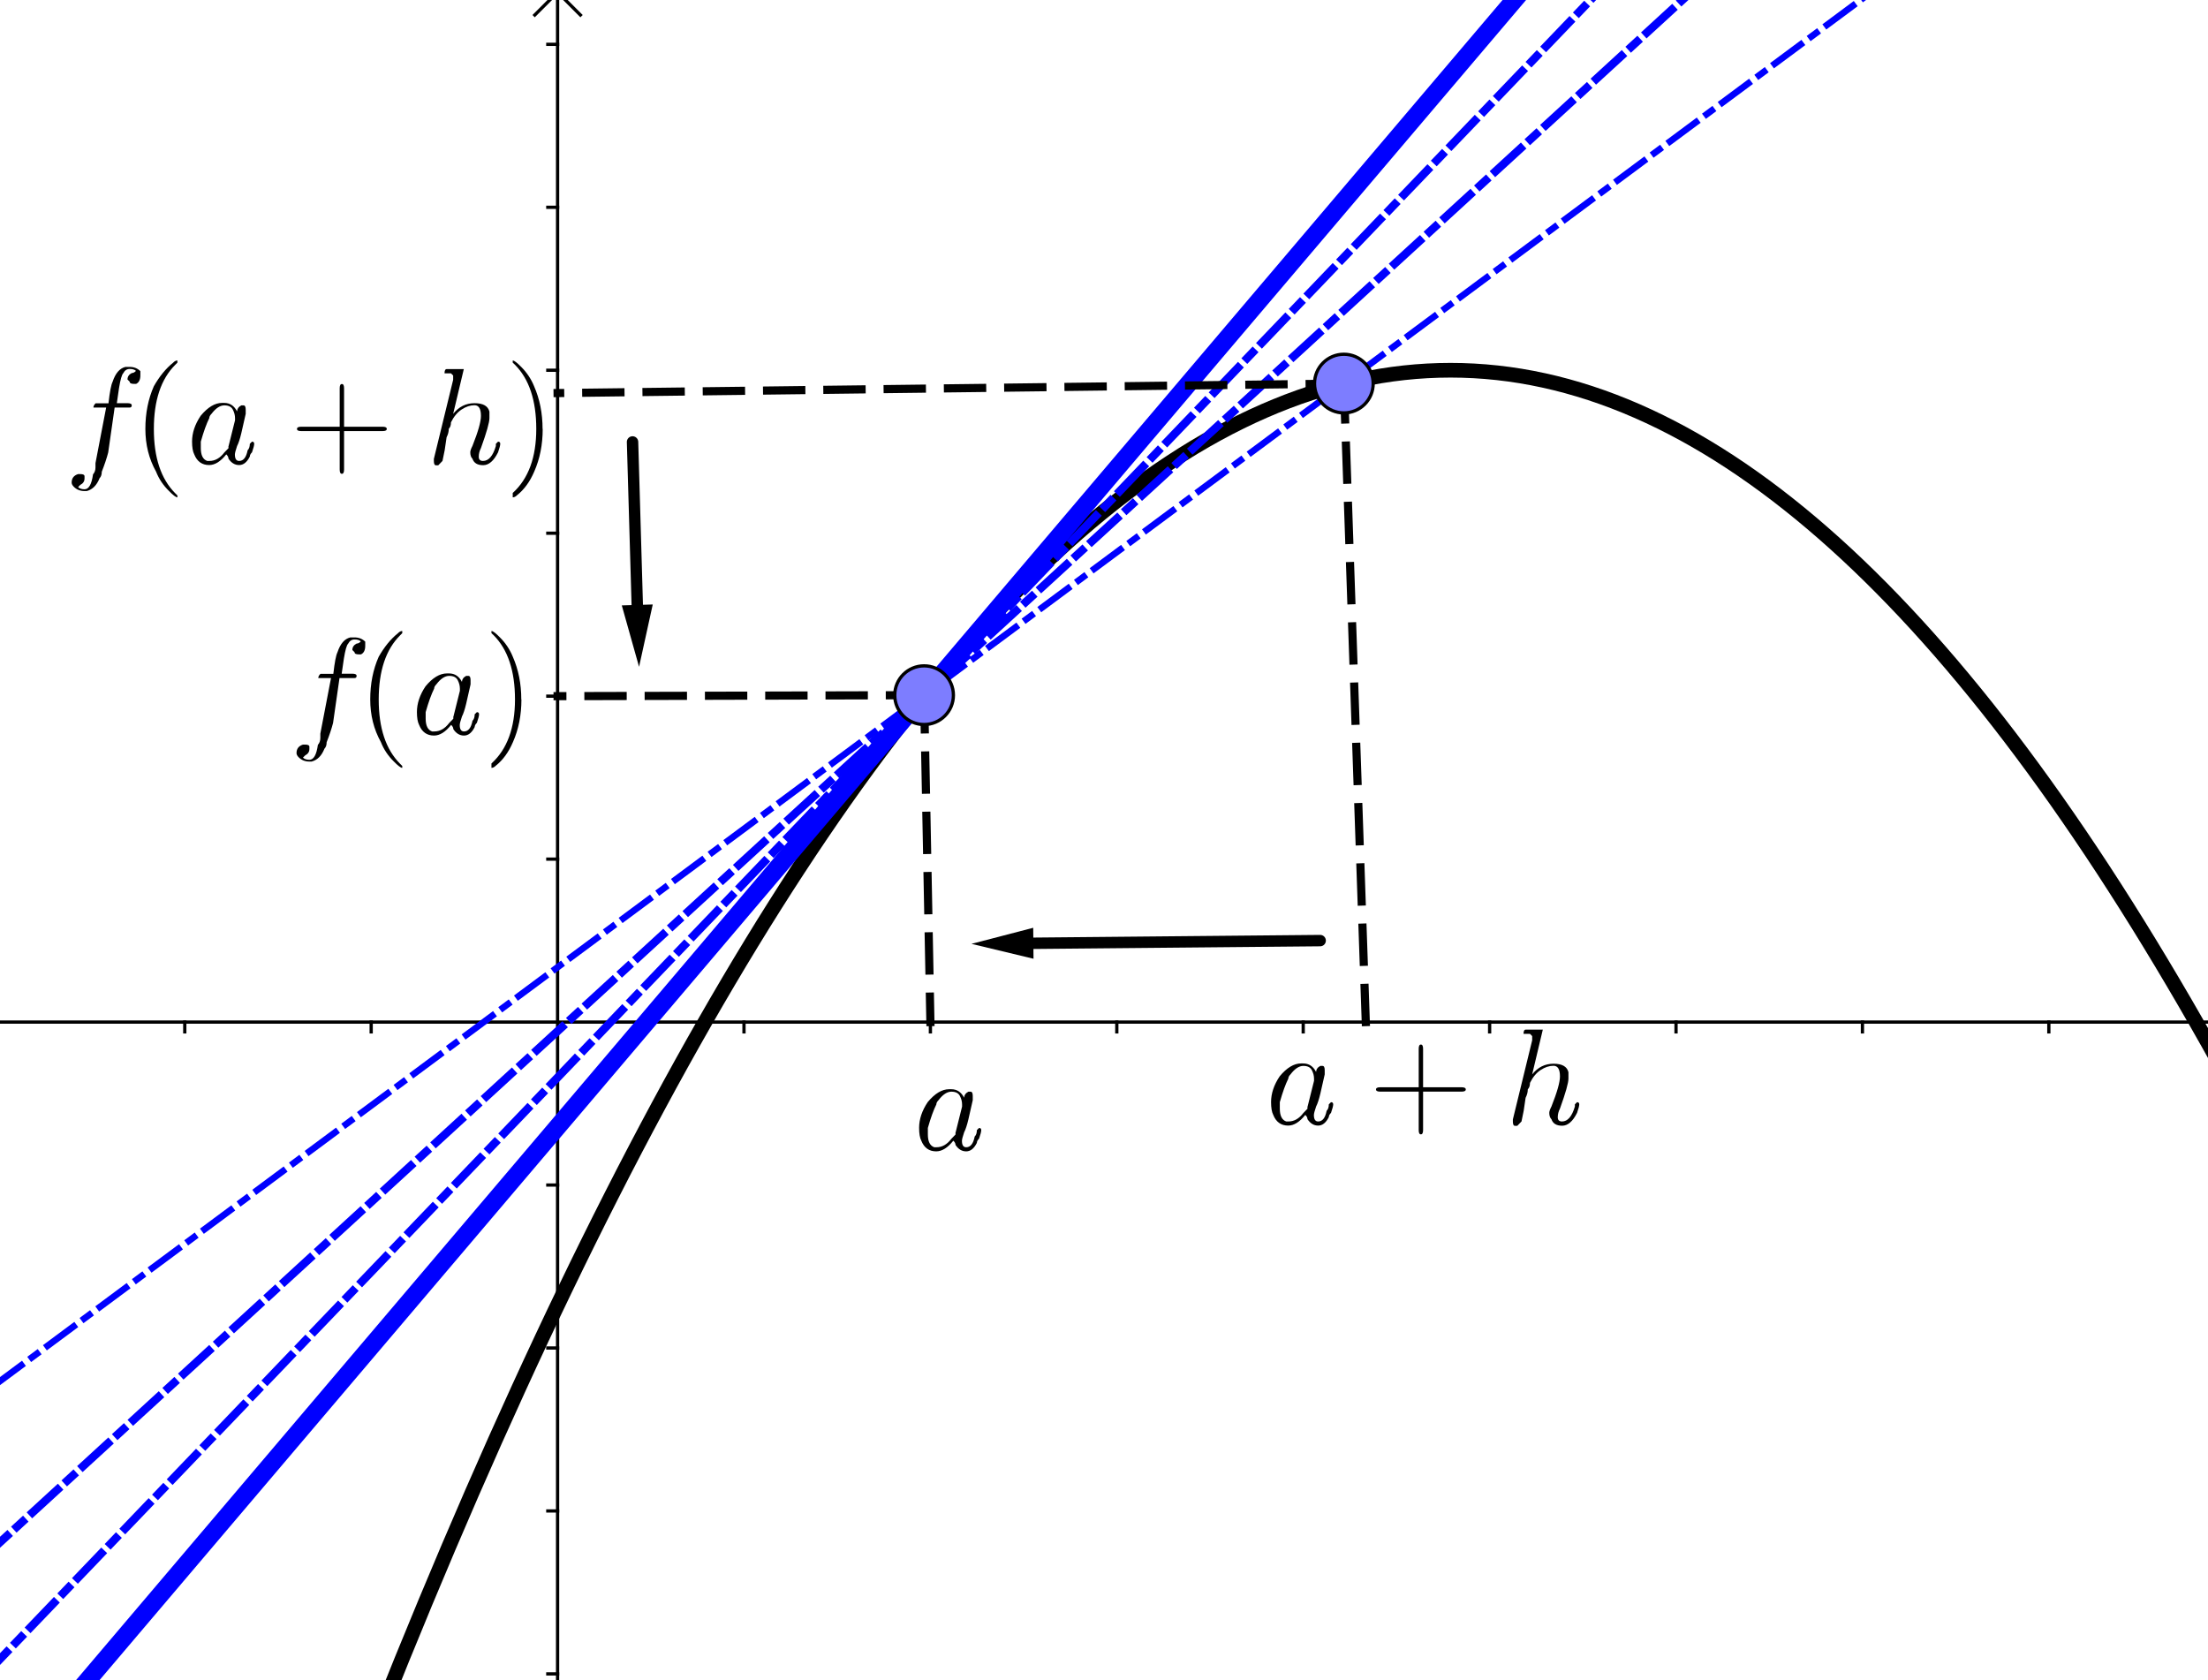 <?xml version="1.0" encoding="UTF-8" standalone="no"?>
<svg
   xmlns:dc="http://purl.org/dc/elements/1.1/"
   xmlns:cc="http://creativecommons.org/ns#"
   xmlns:rdf="http://www.w3.org/1999/02/22-rdf-syntax-ns#"
   xmlns:svg="http://www.w3.org/2000/svg"
   xmlns="http://www.w3.org/2000/svg"
   xmlns:sodipodi="http://sodipodi.sourceforge.net/DTD/sodipodi-0.dtd"
   xmlns:inkscape="http://www.inkscape.org/namespaces/inkscape"
   version="1.1"
   width="59.28cm"
   height="45.108cm"
   viewBox="0 0 677.538 515.206"
   id="svg2"
   inkscape:version="0.91 r13725"
   sodipodi:docname="rectatangent.svg">
  <defs
     id="defs758" />
  <sodipodi:namedview
     pagecolor="#ffffff"
     bordercolor="#666666"
     borderopacity="1"
     objecttolerance="10"
     gridtolerance="10"
     guidetolerance="10"
     inkscape:pageopacity="0"
     inkscape:pageshadow="2"
     inkscape:window-width="1377"
     inkscape:window-height="637"
     id="namedview756"
     showgrid="false"
     inkscape:zoom="0.10070932"
     inkscape:cx="1688.0265"
     inkscape:cy="958.61322"
     inkscape:window-x="939"
     inkscape:window-y="462"
     inkscape:window-maximized="0"
     inkscape:current-layer="svg2" />
  <g
     stroke-miterlimit="10.000"
     id="g6"
     style="stroke-width:1;stroke-linecap:square;stroke-linejoin:miter;stroke-miterlimit:10;stroke-dasharray:none;stroke-dashoffset:0"
     transform="translate(-108.9,-3.575)">
    <clipPath
       id="clip1">
      <path
         d="m 0,0 0,619 1090,0 0,-619 z"
         id="path9"
         inkscape:connector-curvature="0" />
    </clipPath>
    <g
       clip-path="url(#clip1)"
       id="g11">
      <g
         id="g13"
         style="fill:none;stroke:#000000;stroke-linecap:butt;stroke-opacity:1">
        <path
           d="m 280,2 0,617"
           id="path15"
           inkscape:connector-curvature="0" />
      </g>
      <!-- drawing style -->
    </g>
    <!-- clip1 -->
    <clipPath
       id="clip2">
      <path
         d="m 0,0 0,619 1090,0 0,-619 z"
         id="path18"
         inkscape:connector-curvature="0" />
    </clipPath>
    <g
       clip-path="url(#clip2)"
       id="g20">
      <g
         id="g22"
         style="fill:none;stroke:#000000;stroke-linecap:butt;stroke-opacity:1">
        <path
           d="m 280,1 -7,7"
           id="path24"
           inkscape:connector-curvature="0" />
      </g>
      <!-- drawing style -->
    </g>
    <!-- clip2 -->
    <clipPath
       id="clip3">
      <path
         d="m 0,0 0,619 1090,0 0,-619 z"
         id="path27"
         inkscape:connector-curvature="0" />
    </clipPath>
    <g
       clip-path="url(#clip3)"
       id="g29">
      <g
         id="g31"
         style="fill:none;stroke:#000000;stroke-linecap:butt;stroke-opacity:1">
        <path
           d="m 280,1 7,7"
           id="path33"
           inkscape:connector-curvature="0" />
      </g>
      <!-- drawing style -->
    </g>
    <!-- clip3 -->
    <clipPath
       id="clip4">
      <path
         d="m 0,0 0,619 1090,0 0,-619 z"
         id="path36"
         inkscape:connector-curvature="0" />
    </clipPath>
    <g
       clip-path="url(#clip4)"
       id="g38">
      <g
         id="g40"
         style="fill:none;stroke:#000000;stroke-linecap:butt;stroke-opacity:1">
        <path
           d="m 0,317 1088,0"
           id="path42"
           inkscape:connector-curvature="0" />
      </g>
      <!-- drawing style -->
    </g>
    <!-- clip4 -->
    <clipPath
       id="clip5">
      <path
         d="m 0,0 0,619 1090,0 0,-619 z"
         id="path45"
         inkscape:connector-curvature="0" />
    </clipPath>
    <g
       clip-path="url(#clip5)"
       id="g47">
      <g
         id="g49"
         style="fill:none;stroke:#000000;stroke-linecap:butt;stroke-opacity:1">
        <path
           d="m 1089,317 -7,-7"
           id="path51"
           inkscape:connector-curvature="0" />
      </g>
      <!-- drawing style -->
    </g>
    <!-- clip5 -->
    <clipPath
       id="clip6">
      <path
         d="m 0,0 0,619 1090,0 0,-619 z"
         id="path54"
         inkscape:connector-curvature="0" />
    </clipPath>
    <g
       clip-path="url(#clip6)"
       id="g56">
      <g
         id="g58"
         style="fill:none;stroke:#000000;stroke-linecap:butt;stroke-opacity:1">
        <path
           d="m 1089,317 -7,7"
           id="path60"
           inkscape:connector-curvature="0" />
      </g>
      <!-- drawing style -->
    </g>
    <!-- clip6 -->
    <clipPath
       id="clip7">
      <path
         d="m 0,0 0,619 1090,0 0,-619 z"
         id="path63"
         inkscape:connector-curvature="0" />
    </clipPath>
    <g
       clip-path="url(#clip7)"
       id="g65">
      <g
         id="g67"
         style="fill:none;stroke:#000000;stroke-linecap:butt;stroke-opacity:1">
        <path
           d="m 51.2,317 0,3"
           id="path69"
           inkscape:connector-curvature="0" />
      </g>
      <!-- drawing style -->
    </g>
    <!-- clip7 -->
    <clipPath
       id="clip8">
      <path
         d="m 0,0 0,619 1090,0 0,-619 z"
         id="path72"
         inkscape:connector-curvature="0" />
    </clipPath>
    <g
       clip-path="url(#clip8)"
       id="g74">
      <g
         id="g76"
         style="fill:none;stroke:#000000;stroke-linecap:butt;stroke-opacity:1">
        <path
           d="m 108.4,317 0,3"
           id="path78"
           inkscape:connector-curvature="0" />
      </g>
      <!-- drawing style -->
    </g>
    <!-- clip8 -->
    <clipPath
       id="clip9">
      <path
         d="m 0,0 0,619 1090,0 0,-619 z"
         id="path81"
         inkscape:connector-curvature="0" />
    </clipPath>
    <g
       clip-path="url(#clip9)"
       id="g83">
      <g
         id="g85"
         style="fill:none;stroke:#000000;stroke-linecap:butt;stroke-opacity:1">
        <path
           d="m 165.6,317 0,3"
           id="path87"
           inkscape:connector-curvature="0" />
      </g>
      <!-- drawing style -->
    </g>
    <!-- clip9 -->
    <clipPath
       id="clip10">
      <path
         d="m 0,0 0,619 1090,0 0,-619 z"
         id="path90"
         inkscape:connector-curvature="0" />
    </clipPath>
    <g
       clip-path="url(#clip10)"
       id="g92">
      <g
         id="g94"
         style="fill:none;stroke:#000000;stroke-linecap:butt;stroke-opacity:1">
        <path
           d="m 222.8,317 0,3"
           id="path96"
           inkscape:connector-curvature="0" />
      </g>
      <!-- drawing style -->
    </g>
    <!-- clip10 -->
    <clipPath
       id="clip11">
      <path
         d="m 0,0 0,619 1090,0 0,-619 z"
         id="path99"
         inkscape:connector-curvature="0" />
    </clipPath>
    <g
       clip-path="url(#clip11)"
       id="g101">
      <g
         id="g103"
         style="fill:none;stroke:#000000;stroke-linecap:butt;stroke-opacity:1">
        <path
           d="m 337.2,317 0,3"
           id="path105"
           inkscape:connector-curvature="0" />
      </g>
      <!-- drawing style -->
    </g>
    <!-- clip11 -->
    <clipPath
       id="clip12">
      <path
         d="m 0,0 0,619 1090,0 0,-619 z"
         id="path108"
         inkscape:connector-curvature="0" />
    </clipPath>
    <g
       clip-path="url(#clip12)"
       id="g110">
      <g
         id="g112"
         style="fill:none;stroke:#000000;stroke-linecap:butt;stroke-opacity:1">
        <path
           d="m 394.4,317 0,3"
           id="path114"
           inkscape:connector-curvature="0" />
      </g>
      <!-- drawing style -->
    </g>
    <!-- clip12 -->
    <clipPath
       id="clip13">
      <path
         d="m 0,0 0,619 1090,0 0,-619 z"
         id="path117"
         inkscape:connector-curvature="0" />
    </clipPath>
    <g
       clip-path="url(#clip13)"
       id="g119">
      <g
         id="g121"
         style="fill:none;stroke:#000000;stroke-linecap:butt;stroke-opacity:1">
        <path
           d="m 451.6,317 0,3"
           id="path123"
           inkscape:connector-curvature="0" />
      </g>
      <!-- drawing style -->
    </g>
    <!-- clip13 -->
    <clipPath
       id="clip14">
      <path
         d="m 0,0 0,619 1090,0 0,-619 z"
         id="path126"
         inkscape:connector-curvature="0" />
    </clipPath>
    <g
       clip-path="url(#clip14)"
       id="g128">
      <g
         id="g130"
         style="fill:none;stroke:#000000;stroke-linecap:butt;stroke-opacity:1">
        <path
           d="m 508.8,317 0,3"
           id="path132"
           inkscape:connector-curvature="0" />
      </g>
      <!-- drawing style -->
    </g>
    <!-- clip14 -->
    <clipPath
       id="clip15">
      <path
         d="m 0,0 0,619 1090,0 0,-619 z"
         id="path135"
         inkscape:connector-curvature="0" />
    </clipPath>
    <g
       clip-path="url(#clip15)"
       id="g137">
      <g
         id="g139"
         style="fill:none;stroke:#000000;stroke-linecap:butt;stroke-opacity:1">
        <path
           d="m 566,317 0,3"
           id="path141"
           inkscape:connector-curvature="0" />
      </g>
      <!-- drawing style -->
    </g>
    <!-- clip15 -->
    <clipPath
       id="clip16">
      <path
         d="m 0,0 0,619 1090,0 0,-619 z"
         id="path144"
         inkscape:connector-curvature="0" />
    </clipPath>
    <g
       clip-path="url(#clip16)"
       id="g146">
      <g
         id="g148"
         style="fill:none;stroke:#000000;stroke-linecap:butt;stroke-opacity:1">
        <path
           d="m 623.2,317 0,3"
           id="path150"
           inkscape:connector-curvature="0" />
      </g>
      <!-- drawing style -->
    </g>
    <!-- clip16 -->
    <clipPath
       id="clip17">
      <path
         d="m 0,0 0,619 1090,0 0,-619 z"
         id="path153"
         inkscape:connector-curvature="0" />
    </clipPath>
    <g
       clip-path="url(#clip17)"
       id="g155">
      <g
         id="g157"
         style="fill:none;stroke:#000000;stroke-linecap:butt;stroke-opacity:1">
        <path
           d="m 680.4,317 0,3"
           id="path159"
           inkscape:connector-curvature="0" />
      </g>
      <!-- drawing style -->
    </g>
    <!-- clip17 -->
    <clipPath
       id="clip18">
      <path
         d="m 0,0 0,619 1090,0 0,-619 z"
         id="path162"
         inkscape:connector-curvature="0" />
    </clipPath>
    <g
       clip-path="url(#clip18)"
       id="g164">
      <g
         id="g166"
         style="fill:none;stroke:#000000;stroke-linecap:butt;stroke-opacity:1">
        <path
           d="m 737.6,317 0,3"
           id="path168"
           inkscape:connector-curvature="0" />
      </g>
      <!-- drawing style -->
    </g>
    <!-- clip18 -->
    <clipPath
       id="clip19">
      <path
         d="m 0,0 0,619 1090,0 0,-619 z"
         id="path171"
         inkscape:connector-curvature="0" />
    </clipPath>
    <g
       clip-path="url(#clip19)"
       id="g173">
      <g
         id="g175"
         style="fill:none;stroke:#000000;stroke-linecap:butt;stroke-opacity:1">
        <path
           d="m 794.8,317 0,3"
           id="path177"
           inkscape:connector-curvature="0" />
      </g>
      <!-- drawing style -->
    </g>
    <!-- clip19 -->
    <clipPath
       id="clip20">
      <path
         d="m 0,0 0,619 1090,0 0,-619 z"
         id="path180"
         inkscape:connector-curvature="0" />
    </clipPath>
    <g
       clip-path="url(#clip20)"
       id="g182">
      <g
         id="g184"
         style="fill:none;stroke:#000000;stroke-linecap:butt;stroke-opacity:1">
        <path
           d="m 852,317 0,3"
           id="path186"
           inkscape:connector-curvature="0" />
      </g>
      <!-- drawing style -->
    </g>
    <!-- clip20 -->
    <clipPath
       id="clip21">
      <path
         d="m 0,0 0,619 1090,0 0,-619 z"
         id="path189"
         inkscape:connector-curvature="0" />
    </clipPath>
    <g
       clip-path="url(#clip21)"
       id="g191">
      <g
         id="g193"
         style="fill:none;stroke:#000000;stroke-linecap:butt;stroke-opacity:1">
        <path
           d="m 909.2,317 0,3"
           id="path195"
           inkscape:connector-curvature="0" />
      </g>
      <!-- drawing style -->
    </g>
    <!-- clip21 -->
    <clipPath
       id="clip22">
      <path
         d="m 0,0 0,619 1090,0 0,-619 z"
         id="path198"
         inkscape:connector-curvature="0" />
    </clipPath>
    <g
       clip-path="url(#clip22)"
       id="g200">
      <g
         id="g202"
         style="fill:none;stroke:#000000;stroke-linecap:butt;stroke-opacity:1">
        <path
           d="m 966.4,317 0,3"
           id="path204"
           inkscape:connector-curvature="0" />
      </g>
      <!-- drawing style -->
    </g>
    <!-- clip22 -->
    <clipPath
       id="clip23">
      <path
         d="m 0,0 0,619 1090,0 0,-619 z"
         id="path207"
         inkscape:connector-curvature="0" />
    </clipPath>
    <g
       clip-path="url(#clip23)"
       id="g209">
      <g
         id="g211"
         style="fill:none;stroke:#000000;stroke-linecap:butt;stroke-opacity:1">
        <path
           d="m 1023.6,317 0,3"
           id="path213"
           inkscape:connector-curvature="0" />
      </g>
      <!-- drawing style -->
    </g>
    <!-- clip23 -->
    <clipPath
       id="clip24">
      <path
         d="m 0,0 0,619 1090,0 0,-619 z"
         id="path216"
         inkscape:connector-curvature="0" />
    </clipPath>
    <g
       clip-path="url(#clip24)"
       id="g218">
      <g
         id="g220"
         style="fill:none;stroke:#000000;stroke-linecap:butt;stroke-opacity:1">
        <path
           d="m 277,617 3,0"
           id="path222"
           inkscape:connector-curvature="0" />
      </g>
      <!-- drawing style -->
    </g>
    <!-- clip24 -->
    <clipPath
       id="clip25">
      <path
         d="m 0,0 0,619 1090,0 0,-619 z"
         id="path225"
         inkscape:connector-curvature="0" />
    </clipPath>
    <g
       clip-path="url(#clip25)"
       id="g227">
      <g
         id="g229"
         style="fill:none;stroke:#000000;stroke-linecap:butt;stroke-opacity:1">
        <path
           d="m 277,567 3,0"
           id="path231"
           inkscape:connector-curvature="0" />
      </g>
      <!-- drawing style -->
    </g>
    <!-- clip25 -->
    <clipPath
       id="clip26">
      <path
         d="m 0,0 0,619 1090,0 0,-619 z"
         id="path234"
         inkscape:connector-curvature="0" />
    </clipPath>
    <g
       clip-path="url(#clip26)"
       id="g236">
      <g
         id="g238"
         style="fill:none;stroke:#000000;stroke-linecap:butt;stroke-opacity:1">
        <path
           d="m 277,517 3,0"
           id="path240"
           inkscape:connector-curvature="0" />
      </g>
      <!-- drawing style -->
    </g>
    <!-- clip26 -->
    <clipPath
       id="clip27">
      <path
         d="m 0,0 0,619 1090,0 0,-619 z"
         id="path243"
         inkscape:connector-curvature="0" />
    </clipPath>
    <g
       clip-path="url(#clip27)"
       id="g245">
      <g
         id="g247"
         style="fill:none;stroke:#000000;stroke-linecap:butt;stroke-opacity:1">
        <path
           d="m 277,467 3,0"
           id="path249"
           inkscape:connector-curvature="0" />
      </g>
      <!-- drawing style -->
    </g>
    <!-- clip27 -->
    <clipPath
       id="clip28">
      <path
         d="m 0,0 0,619 1090,0 0,-619 z"
         id="path252"
         inkscape:connector-curvature="0" />
    </clipPath>
    <g
       clip-path="url(#clip28)"
       id="g254">
      <g
         id="g256"
         style="fill:none;stroke:#000000;stroke-linecap:butt;stroke-opacity:1">
        <path
           d="m 277,417 3,0"
           id="path258"
           inkscape:connector-curvature="0" />
      </g>
      <!-- drawing style -->
    </g>
    <!-- clip28 -->
    <clipPath
       id="clip29">
      <path
         d="m 0,0 0,619 1090,0 0,-619 z"
         id="path261"
         inkscape:connector-curvature="0" />
    </clipPath>
    <g
       clip-path="url(#clip29)"
       id="g263">
      <g
         id="g265"
         style="fill:none;stroke:#000000;stroke-linecap:butt;stroke-opacity:1">
        <path
           d="m 277,367 3,0"
           id="path267"
           inkscape:connector-curvature="0" />
      </g>
      <!-- drawing style -->
    </g>
    <!-- clip29 -->
    <clipPath
       id="clip30">
      <path
         d="m 0,0 0,619 1090,0 0,-619 z"
         id="path270"
         inkscape:connector-curvature="0" />
    </clipPath>
    <g
       clip-path="url(#clip30)"
       id="g272">
      <g
         id="g274"
         style="fill:none;stroke:#000000;stroke-linecap:butt;stroke-opacity:1">
        <path
           d="m 277,267 3,0"
           id="path276"
           inkscape:connector-curvature="0" />
      </g>
      <!-- drawing style -->
    </g>
    <!-- clip30 -->
    <clipPath
       id="clip31">
      <path
         d="m 0,0 0,619 1090,0 0,-619 z"
         id="path279"
         inkscape:connector-curvature="0" />
    </clipPath>
    <g
       clip-path="url(#clip31)"
       id="g281">
      <g
         id="g283"
         style="fill:none;stroke:#000000;stroke-linecap:butt;stroke-opacity:1">
        <path
           d="m 277,217 3,0"
           id="path285"
           inkscape:connector-curvature="0" />
      </g>
      <!-- drawing style -->
    </g>
    <!-- clip31 -->
    <clipPath
       id="clip32">
      <path
         d="m 0,0 0,619 1090,0 0,-619 z"
         id="path288"
         inkscape:connector-curvature="0" />
    </clipPath>
    <g
       clip-path="url(#clip32)"
       id="g290">
      <g
         id="g292"
         style="fill:none;stroke:#000000;stroke-linecap:butt;stroke-opacity:1">
        <path
           d="m 277,167 3,0"
           id="path294"
           inkscape:connector-curvature="0" />
      </g>
      <!-- drawing style -->
    </g>
    <!-- clip32 -->
    <clipPath
       id="clip33">
      <path
         d="m 0,0 0,619 1090,0 0,-619 z"
         id="path297"
         inkscape:connector-curvature="0" />
    </clipPath>
    <g
       clip-path="url(#clip33)"
       id="g299">
      <g
         id="g301"
         style="fill:none;stroke:#000000;stroke-linecap:butt;stroke-opacity:1">
        <path
           d="m 277,117 3,0"
           id="path303"
           inkscape:connector-curvature="0" />
      </g>
      <!-- drawing style -->
    </g>
    <!-- clip33 -->
    <clipPath
       id="clip34">
      <path
         d="m 0,0 0,619 1090,0 0,-619 z"
         id="path306"
         inkscape:connector-curvature="0" />
    </clipPath>
    <g
       clip-path="url(#clip34)"
       id="g308">
      <g
         id="g310"
         style="fill:none;stroke:#000000;stroke-linecap:butt;stroke-opacity:1">
        <path
           d="m 277,67 3,0"
           id="path312"
           inkscape:connector-curvature="0" />
      </g>
      <!-- drawing style -->
    </g>
    <!-- clip34 -->
    <clipPath
       id="clip35">
      <path
         d="m 0,0 0,619 1090,0 0,-619 z"
         id="path315"
         inkscape:connector-curvature="0" />
    </clipPath>
    <g
       clip-path="url(#clip35)"
       id="g317">
      <g
         id="g319"
         style="fill:none;stroke:#000000;stroke-linecap:butt;stroke-opacity:1">
        <path
           d="m 277,17 3,0"
           id="path321"
           inkscape:connector-curvature="0" />
      </g>
      <!-- drawing style -->
    </g>
    <!-- clip35 -->
    <g
       id="misc" />
    <!-- misc -->
    <g
       id="layer0">
      <clipPath
         id="clip36">
        <path
           d="m 0,0 0,619 1090,0 0,-619 z"
           id="path326"
           inkscape:connector-curvature="0" />
      </clipPath>
      <g
         clip-path="url(#clip36)"
         id="g328">
        <g
           id="g330"
           style="fill:none;stroke:#000000;stroke-width:4.5;stroke-linecap:round;stroke-linejoin:round;stroke-opacity:1">
          <path
             d="m 96.4,917 c 305.07,-1066.67 610.13,-1066.67 915.2,0"
             id="path332"
             inkscape:connector-curvature="0" />
          <title
             id="title334">ParÃ bola c</title>
          <desc
             id="desc336">c: y = -xÂ² + 4.79x - 1.74</desc>
        </g>
        <!-- drawing style -->
      </g>
      <!-- clip36 -->
      <clipPath
         id="clip37">
        <path
           d="m 0,0 0,619 1090,0 0,-619 z"
           id="path339"
           inkscape:connector-curvature="0" />
      </clipPath>
      <g
         clip-path="url(#clip37)"
         id="g341">
        <g
           id="g343"
           style="fill:none;stroke:#0000ff;stroke-width:2;stroke-linecap:butt;stroke-linejoin:round;stroke-dasharray:10, 4, 2, 4;stroke-opacity:1">
          <path
             d="M -5,511.7 691.15,-5"
             id="path345"
             inkscape:connector-curvature="0" />
          <title
             id="title347">Recta f</title>
          <desc
             id="desc349">Recta f: Recta que passa per A i B</desc>
        </g>
        <!-- drawing style -->
      </g>
      <!-- clip37 -->
      <clipPath
         id="clip38">
        <path
           d="m 0,0 0,619 1090,0 0,-619 z"
           id="path352"
           inkscape:connector-curvature="0" />
      </clipPath>
      <g
         clip-path="url(#clip38)"
         id="g354">
        <g
           id="g356"
           style="fill:none;stroke:#0000ff;stroke-width:5.5;stroke-linecap:round;stroke-linejoin:round;stroke-opacity:1">
          <path
             d="M 46.595,624 580.71,-5"
             id="path358"
             inkscape:connector-curvature="0" />
          <title
             id="title360">Recta k</title>
          <desc
             id="desc362">Recta k: Recta que passa per A i I</desc>
        </g>
        <!-- drawing style -->
      </g>
      <!-- clip38 -->
      <clipPath
         id="clip39">
        <path
           d="m 0,0 0,619 1090,0 0,-619 z"
           id="path365"
           inkscape:connector-curvature="0" />
      </clipPath>
      <g
         clip-path="url(#clip39)"
         id="g367">
        <g
           id="g369"
           style="fill:none;stroke:#0000ff;stroke-width:2.5;stroke-linecap:butt;stroke-linejoin:round;stroke-dasharray:10.5, 4, 2.5, 4;stroke-opacity:1">
          <path
             d="M 1.954,624 605.01,-5"
             id="path371"
             inkscape:connector-curvature="0" />
          <title
             id="title373">Recta l</title>
          <desc
             id="desc375">Recta l: Recta que passa per A i H</desc>
        </g>
        <!-- drawing style -->
      </g>
      <!-- clip39 -->
      <clipPath
         id="clip40">
        <path
           d="m 0,0 0,619 1090,0 0,-619 z"
           id="path378"
           inkscape:connector-curvature="0" />
      </clipPath>
      <g
         clip-path="url(#clip40)"
         id="g380">
        <g
           id="g382"
           style="fill:none;stroke:#0000ff;stroke-width:2.5;stroke-linecap:butt;stroke-linejoin:round;stroke-dasharray:10.5, 4, 2.5, 4;stroke-opacity:1">
          <path
             d="M -5,581.02 634.32,-5"
             id="path384"
             inkscape:connector-curvature="0" />
          <title
             id="title386">Recta m</title>
          <desc
             id="desc388">Recta m: Recta que passa per A i G</desc>
        </g>
        <!-- drawing style -->
      </g>
      <!-- clip40 -->
      <clipPath
         id="clip41">
        <path
           d="m 0,0 0,619 1090,0 0,-619 z"
           id="path391"
           inkscape:connector-curvature="0" />
      </clipPath>
      <g
         clip-path="url(#clip41)"
         id="g393">
        <g
           id="g395"
           style="fill:none;stroke:#000000;stroke-width:2.5;stroke-linecap:butt;stroke-linejoin:round;stroke-dasharray:10.5, 8;stroke-opacity:1">
          <path
             d="M 392.46,216.7 394.4,317"
             id="path397"
             inkscape:connector-curvature="0" />
          <title
             id="title399">Segment g</title>
          <desc
             id="desc401">Segment g: Segment [A, C]</desc>
        </g>
        <!-- drawing style -->
      </g>
      <!-- clip41 -->
      <clipPath
         id="clip42">
        <path
           d="m 0,0 0,619 1090,0 0,-619 z"
           id="path404"
           inkscape:connector-curvature="0" />
      </clipPath>
      <g
         clip-path="url(#clip42)"
         id="g406">
        <g
           id="g408"
           style="fill:none;stroke:#000000;stroke-width:2.5;stroke-linecap:butt;stroke-linejoin:round;stroke-dasharray:10.5, 8;stroke-opacity:1">
          <path
             d="M 392.46,216.7 280,217"
             id="path410"
             inkscape:connector-curvature="0" />
          <title
             id="title412">Segment h</title>
          <desc
             id="desc414">Segment h: Segment [A, D]</desc>
        </g>
        <!-- drawing style -->
      </g>
      <!-- clip42 -->
      <clipPath
         id="clip43">
        <path
           d="m 0,0 0,619 1090,0 0,-619 z"
           id="path417"
           inkscape:connector-curvature="0" />
      </clipPath>
      <g
         clip-path="url(#clip43)"
         id="g419">
        <g
           id="g421"
           style="fill:none;stroke:#000000;stroke-width:2.5;stroke-linecap:butt;stroke-linejoin:round;stroke-dasharray:10.5, 8;stroke-opacity:1">
          <path
             d="M 528,317 521.27,121.09"
             id="path423"
             inkscape:connector-curvature="0" />
          <title
             id="title425">Segment i</title>
          <desc
             id="desc427">Segment i: Segment [E, B]</desc>
        </g>
        <!-- drawing style -->
      </g>
      <!-- clip43 -->
      <clipPath
         id="clip44">
        <path
           d="m 0,0 0,619 1090,0 0,-619 z"
           id="path430"
           inkscape:connector-curvature="0" />
      </clipPath>
      <g
         clip-path="url(#clip44)"
         id="g432">
        <g
           id="g434"
           style="fill:none;stroke:#000000;stroke-width:2.5;stroke-linecap:butt;stroke-linejoin:round;stroke-dasharray:10.5, 8;stroke-opacity:1">
          <path
             d="M 521.27,121.09 280,124"
             id="path436"
             inkscape:connector-curvature="0" />
          <title
             id="title438">Segment j</title>
          <desc
             id="desc440">Segment j: Segment [B, F]</desc>
        </g>
        <!-- drawing style -->
      </g>
      <!-- clip44 -->
      <clipPath
         id="clip45">
        <path
           d="m 0,0 0,619 1090,0 0,-619 z"
           id="path443"
           inkscape:connector-curvature="0" />
      </clipPath>
      <g
         clip-path="url(#clip45)"
         id="g445">
        <g
           id="g447"
           style="fill:none;stroke:#000000;stroke-width:3.5;stroke-linecap:round;stroke-linejoin:round;stroke-opacity:1">
          <path
             d="m 514,292 -88,0.82"
             id="path449"
             inkscape:connector-curvature="0" />
          <title
             id="title451">Vector u</title>
          <desc
             id="desc453">Vector u: Vector[J, K]</desc>
        </g>
        <!-- drawing style -->
      </g>
      <!-- clip45 -->
      <clipPath
         id="clip46">
        <path
           d="m 0,0 0,619 1090,0 0,-619 z"
           id="path456"
           inkscape:connector-curvature="0" />
      </clipPath>
      <g
         clip-path="url(#clip46)"
         id="g458">
        <g
           id="g460"
           style="fill:#000000;fill-opacity:1;fill-rule:evenodd;stroke:none">
          <path
             d="m 407,293 18.95,-4.93 0.09,9.5 z"
             id="path462"
             inkscape:connector-curvature="0" />
          <title
             id="title464">Vector u</title>
          <desc
             id="desc466">Vector u: Vector[J, K]</desc>
        </g>
        <!-- drawing style -->
      </g>
      <!-- clip46 -->
      <clipPath
         id="clip47">
        <path
           d="m 0,0 0,619 1090,0 0,-619 z"
           id="path469"
           inkscape:connector-curvature="0" />
      </clipPath>
      <g
         clip-path="url(#clip47)"
         id="g471">
        <g
           id="g473"
           style="fill:none;stroke:#000000;stroke-width:3.5;stroke-linecap:round;stroke-linejoin:round;stroke-opacity:1">
          <path
             d="m 303,139 1.45,50.01"
             id="path475"
             inkscape:connector-curvature="0" />
          <title
             id="title477">Vector v</title>
          <desc
             id="desc479">Vector v: Vector[L, M]</desc>
        </g>
        <!-- drawing style -->
      </g>
      <!-- clip47 -->
      <clipPath
         id="clip48">
        <path
           d="m 0,0 0,619 1090,0 0,-619 z"
           id="path482"
           inkscape:connector-curvature="0" />
      </clipPath>
      <g
         clip-path="url(#clip48)"
         id="g484">
        <g
           id="g486"
           style="fill:#000000;fill-opacity:1;fill-rule:evenodd;stroke:none">
          <path
             d="m 305,208 -5.3,-18.85 9.5,-0.28 z"
             id="path488"
             inkscape:connector-curvature="0" />
          <title
             id="title490">Vector v</title>
          <desc
             id="desc492">Vector v: Vector[L, M]</desc>
        </g>
        <!-- drawing style -->
      </g>
      <!-- clip48 -->
      <clipPath
         id="clip49">
        <path
           d="m 0,0 0,619 1090,0 0,-619 z"
           id="path495"
           inkscape:connector-curvature="0" />
      </clipPath>
      <g
         clip-path="url(#clip49)"
         id="g497">
        <g
           id="g499"
           style="fill:#7d7dff;fill-opacity:1;fill-rule:nonzero;stroke:none">
          <path
             d="m 401.46,216.7 c 0,4.97 -4.03,9 -9,9 -4.97,0 -9,-4.03 -9,-9 0,-4.97 4.03,-9 9,-9 4.97,0 9,4.03 9,9 z"
             id="path501"
             inkscape:connector-curvature="0" />
          <title
             id="title503">Punt A</title>
          <desc
             id="desc505">Punt A: Punt en c</desc>
        </g>
        <!-- drawing style -->
      </g>
      <!-- clip49 -->
      <clipPath
         id="clip50">
        <path
           d="m 0,0 0,619 1090,0 0,-619 z"
           id="path508"
           inkscape:connector-curvature="0" />
      </clipPath>
      <g
         clip-path="url(#clip50)"
         id="g510">
        <g
           id="g512"
           style="fill:none;stroke:#000000;stroke-linecap:round;stroke-linejoin:round;stroke-opacity:1">
          <path
             d="m 401.46,216.7 c 0,4.97 -4.03,9 -9,9 -4.97,0 -9,-4.03 -9,-9 0,-4.97 4.03,-9 9,-9 4.97,0 9,4.03 9,9 z"
             id="path514"
             inkscape:connector-curvature="0" />
          <title
             id="title516">Punt A</title>
          <desc
             id="desc518">Punt A: Punt en c</desc>
        </g>
        <!-- drawing style -->
      </g>
      <!-- clip50 -->
      <clipPath
         id="clip51">
        <path
           d="m 0,0 0,619 1090,0 0,-619 z"
           id="path521"
           inkscape:connector-curvature="0" />
      </clipPath>
      <g
         clip-path="url(#clip51)"
         id="g523">
        <g
           id="g525"
           style="fill:#7d7dff;fill-opacity:1;fill-rule:nonzero;stroke:none">
          <path
             d="m 530.27,121.09 c 0,4.97 -4.03,9 -9,9 -4.97,0 -9,-4.03 -9,-9 0,-4.97 4.03,-9 9,-9 4.97,0 9,4.03 9,9 z"
             id="path527"
             inkscape:connector-curvature="0" />
          <title
             id="title529">Punt B</title>
          <desc
             id="desc531">Punt B: Punt en c</desc>
        </g>
        <!-- drawing style -->
      </g>
      <!-- clip51 -->
      <clipPath
         id="clip52">
        <path
           d="m 0,0 0,619 1090,0 0,-619 z"
           id="path534"
           inkscape:connector-curvature="0" />
      </clipPath>
      <g
         clip-path="url(#clip52)"
         id="g536">
        <g
           id="g538"
           style="fill:none;stroke:#000000;stroke-linecap:round;stroke-linejoin:round;stroke-opacity:1">
          <path
             d="m 530.27,121.09 c 0,4.97 -4.03,9 -9,9 -4.97,0 -9,-4.03 -9,-9 0,-4.97 4.03,-9 9,-9 4.97,0 9,4.03 9,9 z"
             id="path540"
             inkscape:connector-curvature="0" />
          <title
             id="title542">Punt B</title>
          <desc
             id="desc544">Punt B: Punt en c</desc>
        </g>
        <!-- drawing style -->
      </g>
      <!-- clip52 -->
      <g
         transform="matrix(42,0,0,42,389,356.08)"
         id="g546">
        <clipPath
           id="clip53">
          <path
             d="m -9.262,-8.478 0,14.738 25.952,0 0,-14.738 z"
             id="path549"
             inkscape:connector-curvature="0" />
        </clipPath>
        <g
           clip-path="url(#clip53)"
           id="g551">
          <g
             id="g553"
             style="fill:#000000;fill-opacity:1;fill-rule:nonzero;stroke:none">
            <path
               d="m 0.375,-0.375 q 0,-0.031 0.031,-0.047 0,0 0.016,0 0.016,0 0.016,0.031 0,0 0,0.031 L 0.406,-0.219 Q 0.391,-0.156 0.375,-0.125 q -0.016,0.047 -0.016,0.062 0,0.047 0.031,0.047 0.047,0 0.062,-0.078 0.016,-0.016 0.016,-0.047 0.016,-0.016 0.016,-0.016 0.016,0 0.016,0.016 0,0.016 -0.016,0.062 -0.016,0.016 -0.016,0.031 -0.031,0.062 -0.078,0.062 -0.047,0 -0.078,-0.047 0,-0.016 -0.016,-0.031 -0.062,0.078 -0.125,0.078 -0.078,0 -0.109,-0.078 -0.016,-0.031 -0.016,-0.094 0,-0.094 0.063,-0.188 0.078,-0.094 0.156,-0.094 0.016,0 0.016,0 0.062,0 0.094,0.062 z m -0.062,0.25 0,0 0.047,-0.188 q 0,-0.016 0,-0.016 0,-0.031 -0.016,-0.062 -0.016,-0.031 -0.062,-0.031 -0.047,0 -0.094,0.062 -0.016,0.016 -0.016,0.031 -0.031,0.062 -0.062,0.172 0,0.031 0,0.047 0,0.078 0.047,0.094 0,0 0.016,0 0.062,0 0.109,-0.062 Q 0.297,-0.094 0.312,-0.109 l 0,0 q 0,-0.016 0,-0.016 z"
               id="path555"
               inkscape:connector-curvature="0" />
            <title
               id="title557">a</title>
            <desc
               id="desc559">text1 = &quot;a&quot;</desc>
          </g>
          <!-- drawing style -->
        </g>
        <!-- clip53 -->
      </g>
      <!-- transform -->
      <g
         transform="matrix(42,0,0,42,497,348.17)"
         id="g561">
        <clipPath
           id="clip54">
          <path
             d="m -11.833,-8.29 0,14.738 25.952,0 0,-14.738 z"
             id="path564"
             inkscape:connector-curvature="0" />
        </clipPath>
        <g
           clip-path="url(#clip54)"
           id="g566">
          <g
             id="g568"
             style="fill:#000000;fill-opacity:1;fill-rule:nonzero;stroke:none">
            <path
               d="m 0.375,-0.375 q 0,-0.031 0.031,-0.047 0,0 0.016,0 0.016,0 0.016,0.031 0,0 0,0.031 L 0.406,-0.219 Q 0.391,-0.156 0.375,-0.125 q -0.016,0.047 -0.016,0.062 0,0.047 0.031,0.047 0.047,0 0.062,-0.078 0.016,-0.016 0.016,-0.047 0.016,-0.016 0.016,-0.016 0.016,0 0.016,0.016 0,0.016 -0.016,0.062 -0.016,0.016 -0.016,0.031 -0.031,0.062 -0.078,0.062 -0.047,0 -0.078,-0.047 0,-0.016 -0.016,-0.031 -0.062,0.078 -0.125,0.078 -0.078,0 -0.109,-0.078 -0.016,-0.031 -0.016,-0.094 0,-0.094 0.063,-0.188 0.078,-0.094 0.156,-0.094 0.016,0 0.016,0 0.062,0 0.094,0.062 z m -0.062,0.25 0,0 0.047,-0.188 q 0,-0.016 0,-0.016 0,-0.031 -0.016,-0.062 -0.016,-0.031 -0.062,-0.031 -0.047,0 -0.094,0.062 -0.016,0.016 -0.016,0.031 -0.031,0.062 -0.062,0.172 0,0.031 0,0.047 0,0.078 0.047,0.094 0,0 0.016,0 0.062,0 0.109,-0.062 Q 0.297,-0.094 0.312,-0.109 l 0,0 q 0,-0.016 0,-0.016 z"
               id="path570"
               inkscape:connector-curvature="0" />
            <title
               id="title572">a+h</title>
            <desc
               id="desc574">text2 = &quot;a+h&quot;</desc>
          </g>
          <!-- drawing style -->
        </g>
        <!-- clip54 -->
      </g>
      <!-- transform -->
      <g
         transform="matrix(42,0,0,42,528.53,348.17)"
         id="g576">
        <clipPath
           id="clip55">
          <path
             d="m -12.584,-8.29 0,14.738 25.952,0 0,-14.738 z"
             id="path579"
             inkscape:connector-curvature="0" />
        </clipPath>
        <g
           clip-path="url(#clip55)"
           id="g581">
          <g
             id="g583"
             style="fill:#000000;fill-opacity:1;fill-rule:nonzero;stroke:none">
            <path
               d="m 0.406,-0.234 0,0.281 q 0,0.031 -0.016,0.031 -0.016,0 -0.016,-0.031 l 0,-0.281 -0.281,0 q -0.031,0 -0.031,-0.016 0,-0.016 0.031,-0.016 l 0.281,0 0,-0.281 q 0,-0.031 0.016,-0.031 0.016,0 0.016,0.031 l 0,0.281 0.281,0 q 0.031,0 0.031,0.016 0,0.016 -0.031,0.016 l -0.281,0 z"
               id="path585"
               inkscape:connector-curvature="0" />
            <title
               id="title587">a+h</title>
            <desc
               id="desc589">text2 = &quot;a+h&quot;</desc>
          </g>
          <!-- drawing style -->
        </g>
        <!-- clip55 -->
      </g>
      <!-- transform -->
      <g
         transform="matrix(42,0,0,42,570.53,348.17)"
         id="g591">
        <clipPath
           id="clip56">
          <path
             d="m -13.584,-8.29 0,14.738 25.952,0 0,-14.738 z"
             id="path594"
             inkscape:connector-curvature="0" />
        </clipPath>
        <g
           clip-path="url(#clip56)"
           id="g596">
          <g
             id="g598"
             style="fill:#000000;fill-opacity:1;fill-rule:nonzero;stroke:none">
            <path
               d="m 0.281,-0.688 -0.078,0.328 q 0.062,-0.078 0.156,-0.078 0.094,0 0.109,0.062 l 0,0 q 0,0.016 0,0.047 0,0.047 -0.062,0.219 -0.016,0.031 -0.016,0.063 0,0.031 0.031,0.031 0.062,0 0.094,-0.109 l 0,-0.016 q 0.016,-0.016 0.016,-0.016 l 0,0 0,0 q 0.016,0 0.016,0.016 0,0.016 -0.016,0.062 -0.047,0.094 -0.109,0.094 -0.062,0 -0.078,-0.047 -0.016,-0.016 -0.016,-0.047 0,-0.016 0.016,-0.047 0.062,-0.156 0.062,-0.219 0,-0.078 -0.047,-0.078 -0.047,0 -0.094,0.031 -0.047,0.031 -0.078,0.094 l 0,0 q 0,0.031 -0.016,0.047 0,0.031 -0.016,0.062 L 0.141,-0.094 0.125,-0.016 Q 0.109,0 0.094,0.016 q 0,0 -0.016,0 -0.016,0 -0.016,-0.031 0,0 0,0 0,-0.016 0,-0.016 l 0.141,-0.578 0,-0.031 q 0,0 -0.016,-0.016 l 0,0 q 0,0 -0.031,0 -0.016,0 -0.016,0 0,-0.031 0.016,-0.031 l 0.125,0 q 0,0 0,0 z"
               id="path600"
               inkscape:connector-curvature="0" />
            <title
               id="title602">a+h</title>
            <desc
               id="desc604">text2 = &quot;a+h&quot;</desc>
          </g>
          <!-- drawing style -->
        </g>
        <!-- clip56 -->
      </g>
      <!-- transform -->
      <g
         transform="matrix(42,0,0,42,198,228.5)"
         id="g606">
        <clipPath
           id="clip57">
          <path
             d="m -4.714,-5.441 0,14.738 25.952,0 0,-14.738 z"
             id="path609"
             inkscape:connector-curvature="0" />
        </clipPath>
        <g
           clip-path="url(#clip57)"
           id="g611">
          <g
             id="g613"
             style="fill:#000000;fill-opacity:1;fill-rule:nonzero;stroke:none">
            <path
               d="m 0.359,-0.406 0,0 -0.047,0.328 q -0.016,0.062 -0.047,0.141 0,0.031 -0.016,0.047 -0.031,0.078 -0.094,0.094 0,0 -0.016,0 -0.047,0 -0.078,-0.031 -0.016,-0.016 -0.016,-0.031 0,-0.047 0.047,-0.062 0,0 0.016,0 0.031,0 0.031,0.016 0,0.016 0,0.016 0,0.031 -0.031,0.047 0,0 -0.016,0.016 0.016,0.016 0.047,0.016 0.047,0 0.062,-0.109 Q 0.219,0.062 0.219,0.031 l 0,-0.031 0.078,-0.406 -0.062,0 q -0.031,0 -0.031,0 l 0,0 0,0 q 0,-0.016 0.016,-0.031 l 0,0 0.016,0 0.078,0 Q 0.328,-0.562 0.344,-0.594 0.375,-0.688 0.438,-0.703 q 0.016,0 0.031,0 0.047,0 0.078,0.031 l 0,0 q 0,0.016 0,0.031 0,0.047 -0.031,0.062 0,0 -0.016,0 -0.031,0 -0.031,-0.016 -0.016,-0.016 -0.016,-0.016 0,-0.031 0.031,-0.047 0.016,0 0.031,-0.016 Q 0.5,-0.688 0.469,-0.688 q -0.031,0 -0.047,0.031 -0.016,0.016 -0.031,0.109 L 0.375,-0.438 l 0.078,0 q 0.031,0 0.031,0.016 0,0.016 -0.016,0.016 l 0,0 -0.016,0 -0.094,0 z"
               id="path615"
               inkscape:connector-curvature="0" />
            <title
               id="title617">f(a)</title>
            <desc
               id="desc619">text3 = &quot;f(a)&quot;</desc>
          </g>
          <!-- drawing style -->
        </g>
        <!-- clip57 -->
      </g>
      <!-- transform -->
      <g
         transform="matrix(42,0,0,42,218.56,228.5)"
         id="g621">
        <clipPath
           id="clip58">
          <path
             d="m -5.204,-5.441 0,14.738 25.953,0 0,-14.738 z"
             id="path624"
             inkscape:connector-curvature="0" />
        </clipPath>
        <g
           clip-path="url(#clip58)"
           id="g626">
          <g
             id="g628"
             style="fill:#000000;fill-opacity:1;fill-rule:nonzero;stroke:none">
            <path
               d="m 0.328,0.234 0,0 q 0,0.016 0,0.016 Q 0.312,0.25 0.266,0.203 0.203,0.141 0.172,0.062 0.094,-0.078 0.094,-0.25 q 0,-0.172 0.062,-0.312 0.062,-0.109 0.141,-0.172 Q 0.312,-0.75 0.328,-0.75 q 0,0 0,0.016 0,0 -0.016,0.016 -0.156,0.156 -0.156,0.469 0,0.312 0.156,0.469 0.016,0.016 0.016,0.016 z"
               id="path630"
               inkscape:connector-curvature="0" />
            <title
               id="title632">f(a)</title>
            <desc
               id="desc634">text3 = &quot;f(a)&quot;</desc>
          </g>
          <!-- drawing style -->
        </g>
        <!-- clip58 -->
      </g>
      <!-- transform -->
      <g
         transform="matrix(42,0,0,42,234.9,228.5)"
         id="g636">
        <clipPath
           id="clip59">
          <path
             d="m -5.593,-5.441 0,14.738 25.953,0 0,-14.738 z"
             id="path639"
             inkscape:connector-curvature="0" />
        </clipPath>
        <g
           clip-path="url(#clip59)"
           id="g641">
          <g
             id="g643"
             style="fill:#000000;fill-opacity:1;fill-rule:nonzero;stroke:none">
            <path
               d="m 0.375,-0.375 q 0,-0.031 0.031,-0.047 0,0 0.016,0 0.016,0 0.016,0.031 0,0 0,0.031 L 0.406,-0.219 Q 0.391,-0.156 0.375,-0.125 q -0.016,0.047 -0.016,0.062 0,0.047 0.031,0.047 0.047,0 0.062,-0.078 0.016,-0.016 0.016,-0.047 0.016,-0.016 0.016,-0.016 0.016,0 0.016,0.016 0,0.016 -0.016,0.062 -0.016,0.016 -0.016,0.031 -0.031,0.062 -0.078,0.062 -0.047,0 -0.078,-0.047 0,-0.016 -0.016,-0.031 -0.062,0.078 -0.125,0.078 -0.078,0 -0.109,-0.078 -0.016,-0.031 -0.016,-0.094 0,-0.094 0.063,-0.188 0.078,-0.094 0.156,-0.094 0.016,0 0.016,0 0.062,0 0.094,0.062 z m -0.062,0.25 0,0 0.047,-0.188 q 0,-0.016 0,-0.016 0,-0.031 -0.016,-0.062 -0.016,-0.031 -0.062,-0.031 -0.047,0 -0.094,0.062 -0.016,0.016 -0.016,0.031 -0.031,0.062 -0.062,0.172 0,0.031 0,0.047 0,0.078 0.047,0.094 0,0 0.016,0 0.062,0 0.109,-0.062 Q 0.297,-0.094 0.312,-0.109 l 0,0 q 0,-0.016 0,-0.016 z"
               id="path645"
               inkscape:connector-curvature="0" />
            <title
               id="title647">f(a)</title>
            <desc
               id="desc649">text3 = &quot;f(a)&quot;</desc>
          </g>
          <!-- drawing style -->
        </g>
        <!-- clip59 -->
      </g>
      <!-- transform -->
      <g
         transform="matrix(42,0,0,42,257.1,228.5)"
         id="g651">
        <clipPath
           id="clip60">
          <path
             d="m -6.121,-5.441 0,14.738 25.952,0 0,-14.738 z"
             id="path654"
             inkscape:connector-curvature="0" />
        </clipPath>
        <g
           clip-path="url(#clip60)"
           id="g656">
          <g
             id="g658"
             style="fill:#000000;fill-opacity:1;fill-rule:nonzero;stroke:none">
            <path
               d="m 0.281,-0.25 0,0 q 0,0.172 -0.062,0.312 Q 0.172,0.172 0.094,0.234 0.078,0.25 0.062,0.25 q 0,0 0,-0.016 0,0 0,-0.016 Q 0.234,0.062 0.234,-0.25 q 0,-0.312 -0.156,-0.469 l 0,0 Q 0.062,-0.734 0.062,-0.734 q 0,-0.016 0,-0.016 0.016,0 0.062,0.047 0.062,0.062 0.094,0.141 0.062,0.141 0.062,0.312 z"
               id="path660"
               inkscape:connector-curvature="0" />
            <title
               id="title662">f(a)</title>
            <desc
               id="desc664">text3 = &quot;f(a)&quot;</desc>
          </g>
          <!-- drawing style -->
        </g>
        <!-- clip60 -->
      </g>
      <!-- transform -->
      <g
         transform="matrix(42,0,0,42,129,145.5)"
         id="g666">
        <clipPath
           id="clip61">
          <path
             d="m -3.071,-3.464 0,14.738 25.952,0 0,-14.738 z"
             id="path669"
             inkscape:connector-curvature="0" />
        </clipPath>
        <g
           clip-path="url(#clip61)"
           id="g671">
          <g
             id="g673"
             style="fill:#000000;fill-opacity:1;fill-rule:nonzero;stroke:none">
            <path
               d="m 0.359,-0.406 0,0 -0.047,0.328 q -0.016,0.062 -0.047,0.141 0,0.031 -0.016,0.047 -0.031,0.078 -0.094,0.094 0,0 -0.016,0 -0.047,0 -0.078,-0.031 -0.016,-0.016 -0.016,-0.031 0,-0.047 0.047,-0.062 0,0 0.016,0 0.031,0 0.031,0.016 0,0.016 0,0.016 0,0.031 -0.031,0.047 0,0 -0.016,0.016 0.016,0.016 0.047,0.016 0.047,0 0.062,-0.109 Q 0.219,0.062 0.219,0.031 l 0,-0.031 0.078,-0.406 -0.062,0 q -0.031,0 -0.031,0 l 0,0 0,0 q 0,-0.016 0.016,-0.031 l 0,0 0.016,0 0.078,0 Q 0.328,-0.562 0.344,-0.594 0.375,-0.688 0.438,-0.703 q 0.016,0 0.031,0 0.047,0 0.078,0.031 l 0,0 q 0,0.016 0,0.031 0,0.047 -0.031,0.062 0,0 -0.016,0 -0.031,0 -0.031,-0.016 -0.016,-0.016 -0.016,-0.016 0,-0.031 0.031,-0.047 0.016,0 0.031,-0.016 Q 0.5,-0.688 0.469,-0.688 q -0.031,0 -0.047,0.031 -0.016,0.016 -0.031,0.109 L 0.375,-0.438 l 0.078,0 q 0.031,0 0.031,0.016 0,0.016 -0.016,0.016 l 0,0 -0.016,0 -0.094,0 z"
               id="path675"
               inkscape:connector-curvature="0" />
            <title
               id="title677">f(a+h)</title>
            <desc
               id="desc679">text4 = &quot;f(a+h)&quot;</desc>
          </g>
          <!-- drawing style -->
        </g>
        <!-- clip61 -->
      </g>
      <!-- transform -->
      <g
         transform="matrix(42,0,0,42,149.56,145.5)"
         id="g681">
        <clipPath
           id="clip62">
          <path
             d="m -3.561,-3.464 0,14.738 25.952,0 0,-14.738 z"
             id="path684"
             inkscape:connector-curvature="0" />
        </clipPath>
        <g
           clip-path="url(#clip62)"
           id="g686">
          <g
             id="g688"
             style="fill:#000000;fill-opacity:1;fill-rule:nonzero;stroke:none">
            <path
               d="m 0.328,0.234 0,0 q 0,0.016 0,0.016 Q 0.312,0.25 0.266,0.203 0.203,0.141 0.172,0.062 0.094,-0.078 0.094,-0.25 q 0,-0.172 0.062,-0.312 0.062,-0.109 0.141,-0.172 Q 0.312,-0.75 0.328,-0.75 q 0,0 0,0.016 0,0 -0.016,0.016 -0.156,0.156 -0.156,0.469 0,0.312 0.156,0.469 0.016,0.016 0.016,0.016 z"
               id="path690"
               inkscape:connector-curvature="0" />
            <title
               id="title692">f(a+h)</title>
            <desc
               id="desc694">text4 = &quot;f(a+h)&quot;</desc>
          </g>
          <!-- drawing style -->
        </g>
        <!-- clip62 -->
      </g>
      <!-- transform -->
      <g
         transform="matrix(42,0,0,42,165.9,145.5)"
         id="g696">
        <clipPath
           id="clip63">
          <path
             d="m -3.95,-3.464 0,14.738 25.952,0 0,-14.738 z"
             id="path699"
             inkscape:connector-curvature="0" />
        </clipPath>
        <g
           clip-path="url(#clip63)"
           id="g701">
          <g
             id="g703"
             style="fill:#000000;fill-opacity:1;fill-rule:nonzero;stroke:none">
            <path
               d="m 0.375,-0.375 q 0,-0.031 0.031,-0.047 0,0 0.016,0 0.016,0 0.016,0.031 0,0 0,0.031 L 0.406,-0.219 Q 0.391,-0.156 0.375,-0.125 q -0.016,0.047 -0.016,0.062 0,0.047 0.031,0.047 0.047,0 0.062,-0.078 0.016,-0.016 0.016,-0.047 0.016,-0.016 0.016,-0.016 0.016,0 0.016,0.016 0,0.016 -0.016,0.062 -0.016,0.016 -0.016,0.031 -0.031,0.062 -0.078,0.062 -0.047,0 -0.078,-0.047 0,-0.016 -0.016,-0.031 -0.062,0.078 -0.125,0.078 -0.078,0 -0.109,-0.078 -0.016,-0.031 -0.016,-0.094 0,-0.094 0.063,-0.188 0.078,-0.094 0.156,-0.094 0.016,0 0.016,0 0.062,0 0.094,0.062 z m -0.062,0.25 0,0 0.047,-0.188 q 0,-0.016 0,-0.016 0,-0.031 -0.016,-0.062 -0.016,-0.031 -0.062,-0.031 -0.047,0 -0.094,0.062 -0.016,0.016 -0.016,0.031 -0.031,0.062 -0.062,0.172 0,0.031 0,0.047 0,0.078 0.047,0.094 0,0 0.016,0 0.062,0 0.109,-0.062 Q 0.297,-0.094 0.312,-0.109 l 0,0 q 0,-0.016 0,-0.016 z"
               id="path705"
               inkscape:connector-curvature="0" />
            <title
               id="title707">f(a+h)</title>
            <desc
               id="desc709">text4 = &quot;f(a+h)&quot;</desc>
          </g>
          <!-- drawing style -->
        </g>
        <!-- clip63 -->
      </g>
      <!-- transform -->
      <g
         transform="matrix(42,0,0,42,197.43,145.5)"
         id="g711">
        <clipPath
           id="clip64">
          <path
             d="m -4.701,-3.464 0,14.738 25.953,0 0,-14.738 z"
             id="path714"
             inkscape:connector-curvature="0" />
        </clipPath>
        <g
           clip-path="url(#clip64)"
           id="g716">
          <g
             id="g718"
             style="fill:#000000;fill-opacity:1;fill-rule:nonzero;stroke:none">
            <path
               d="m 0.406,-0.234 0,0.281 q 0,0.031 -0.016,0.031 -0.016,0 -0.016,-0.031 l 0,-0.281 -0.281,0 q -0.031,0 -0.031,-0.016 0,-0.016 0.031,-0.016 l 0.281,0 0,-0.281 q 0,-0.031 0.016,-0.031 0.016,0 0.016,0.031 l 0,0.281 0.281,0 q 0.031,0 0.031,0.016 0,0.016 -0.031,0.016 l -0.281,0 z"
               id="path720"
               inkscape:connector-curvature="0" />
            <title
               id="title722">f(a+h)</title>
            <desc
               id="desc724">text4 = &quot;f(a+h)&quot;</desc>
          </g>
          <!-- drawing style -->
        </g>
        <!-- clip64 -->
      </g>
      <!-- transform -->
      <g
         transform="matrix(42,0,0,42,239.43,145.5)"
         id="g726">
        <clipPath
           id="clip65">
          <path
             d="m -5.701,-3.464 0,14.738 25.953,0 0,-14.738 z"
             id="path729"
             inkscape:connector-curvature="0" />
        </clipPath>
        <g
           clip-path="url(#clip65)"
           id="g731">
          <g
             id="g733"
             style="fill:#000000;fill-opacity:1;fill-rule:nonzero;stroke:none">
            <path
               d="m 0.281,-0.688 -0.078,0.328 q 0.062,-0.078 0.156,-0.078 0.094,0 0.109,0.062 l 0,0 q 0,0.016 0,0.047 0,0.047 -0.062,0.219 -0.016,0.031 -0.016,0.063 0,0.031 0.031,0.031 0.062,0 0.094,-0.109 l 0,-0.016 q 0.016,-0.016 0.016,-0.016 l 0,0 0,0 q 0.016,0 0.016,0.016 0,0.016 -0.016,0.062 -0.047,0.094 -0.109,0.094 -0.062,0 -0.078,-0.047 -0.016,-0.016 -0.016,-0.047 0,-0.016 0.016,-0.047 0.062,-0.156 0.062,-0.219 0,-0.078 -0.047,-0.078 -0.047,0 -0.094,0.031 -0.047,0.031 -0.078,0.094 l 0,0 q 0,0.031 -0.016,0.047 0,0.031 -0.016,0.062 L 0.141,-0.094 0.125,-0.016 Q 0.109,0 0.094,0.016 q 0,0 -0.016,0 -0.016,0 -0.016,-0.031 0,0 0,0 0,-0.016 0,-0.016 l 0.141,-0.578 0,-0.031 q 0,0 -0.016,-0.016 l 0,0 q 0,0 -0.031,0 -0.016,0 -0.016,0 0,-0.031 0.016,-0.031 l 0.125,0 q 0,0 0,0 z"
               id="path735"
               inkscape:connector-curvature="0" />
            <title
               id="title737">f(a+h)</title>
            <desc
               id="desc739">text4 = &quot;f(a+h)&quot;</desc>
          </g>
          <!-- drawing style -->
        </g>
        <!-- clip65 -->
      </g>
      <!-- transform -->
      <g
         transform="matrix(42,0,0,42,263.63,145.5)"
         id="g741">
        <clipPath
           id="clip66">
          <path
             d="m -6.277,-3.464 0,14.738 25.953,0 0,-14.738 z"
             id="path744"
             inkscape:connector-curvature="0" />
        </clipPath>
        <g
           clip-path="url(#clip66)"
           id="g746">
          <g
             id="g748"
             style="fill:#000000;fill-opacity:1;fill-rule:nonzero;stroke:none">
            <path
               d="m 0.281,-0.25 0,0 q 0,0.172 -0.062,0.312 Q 0.172,0.172 0.094,0.234 0.078,0.25 0.062,0.25 q 0,0 0,-0.016 0,0 0,-0.016 Q 0.234,0.062 0.234,-0.25 q 0,-0.312 -0.156,-0.469 l 0,0 Q 0.062,-0.734 0.062,-0.734 q 0,-0.016 0,-0.016 0.016,0 0.062,0.047 0.062,0.062 0.094,0.141 0.062,0.141 0.062,0.312 z"
               id="path750"
               inkscape:connector-curvature="0" />
            <title
               id="title752">f(a+h)</title>
            <desc
               id="desc754">text4 = &quot;f(a+h)&quot;</desc>
          </g>
          <!-- drawing style -->
        </g>
        <!-- clip66 -->
      </g>
      <!-- transform -->
    </g>
    <!-- layer0 -->
  </g>
  <!-- default stroke -->
</svg>
<!-- bounding box -->

